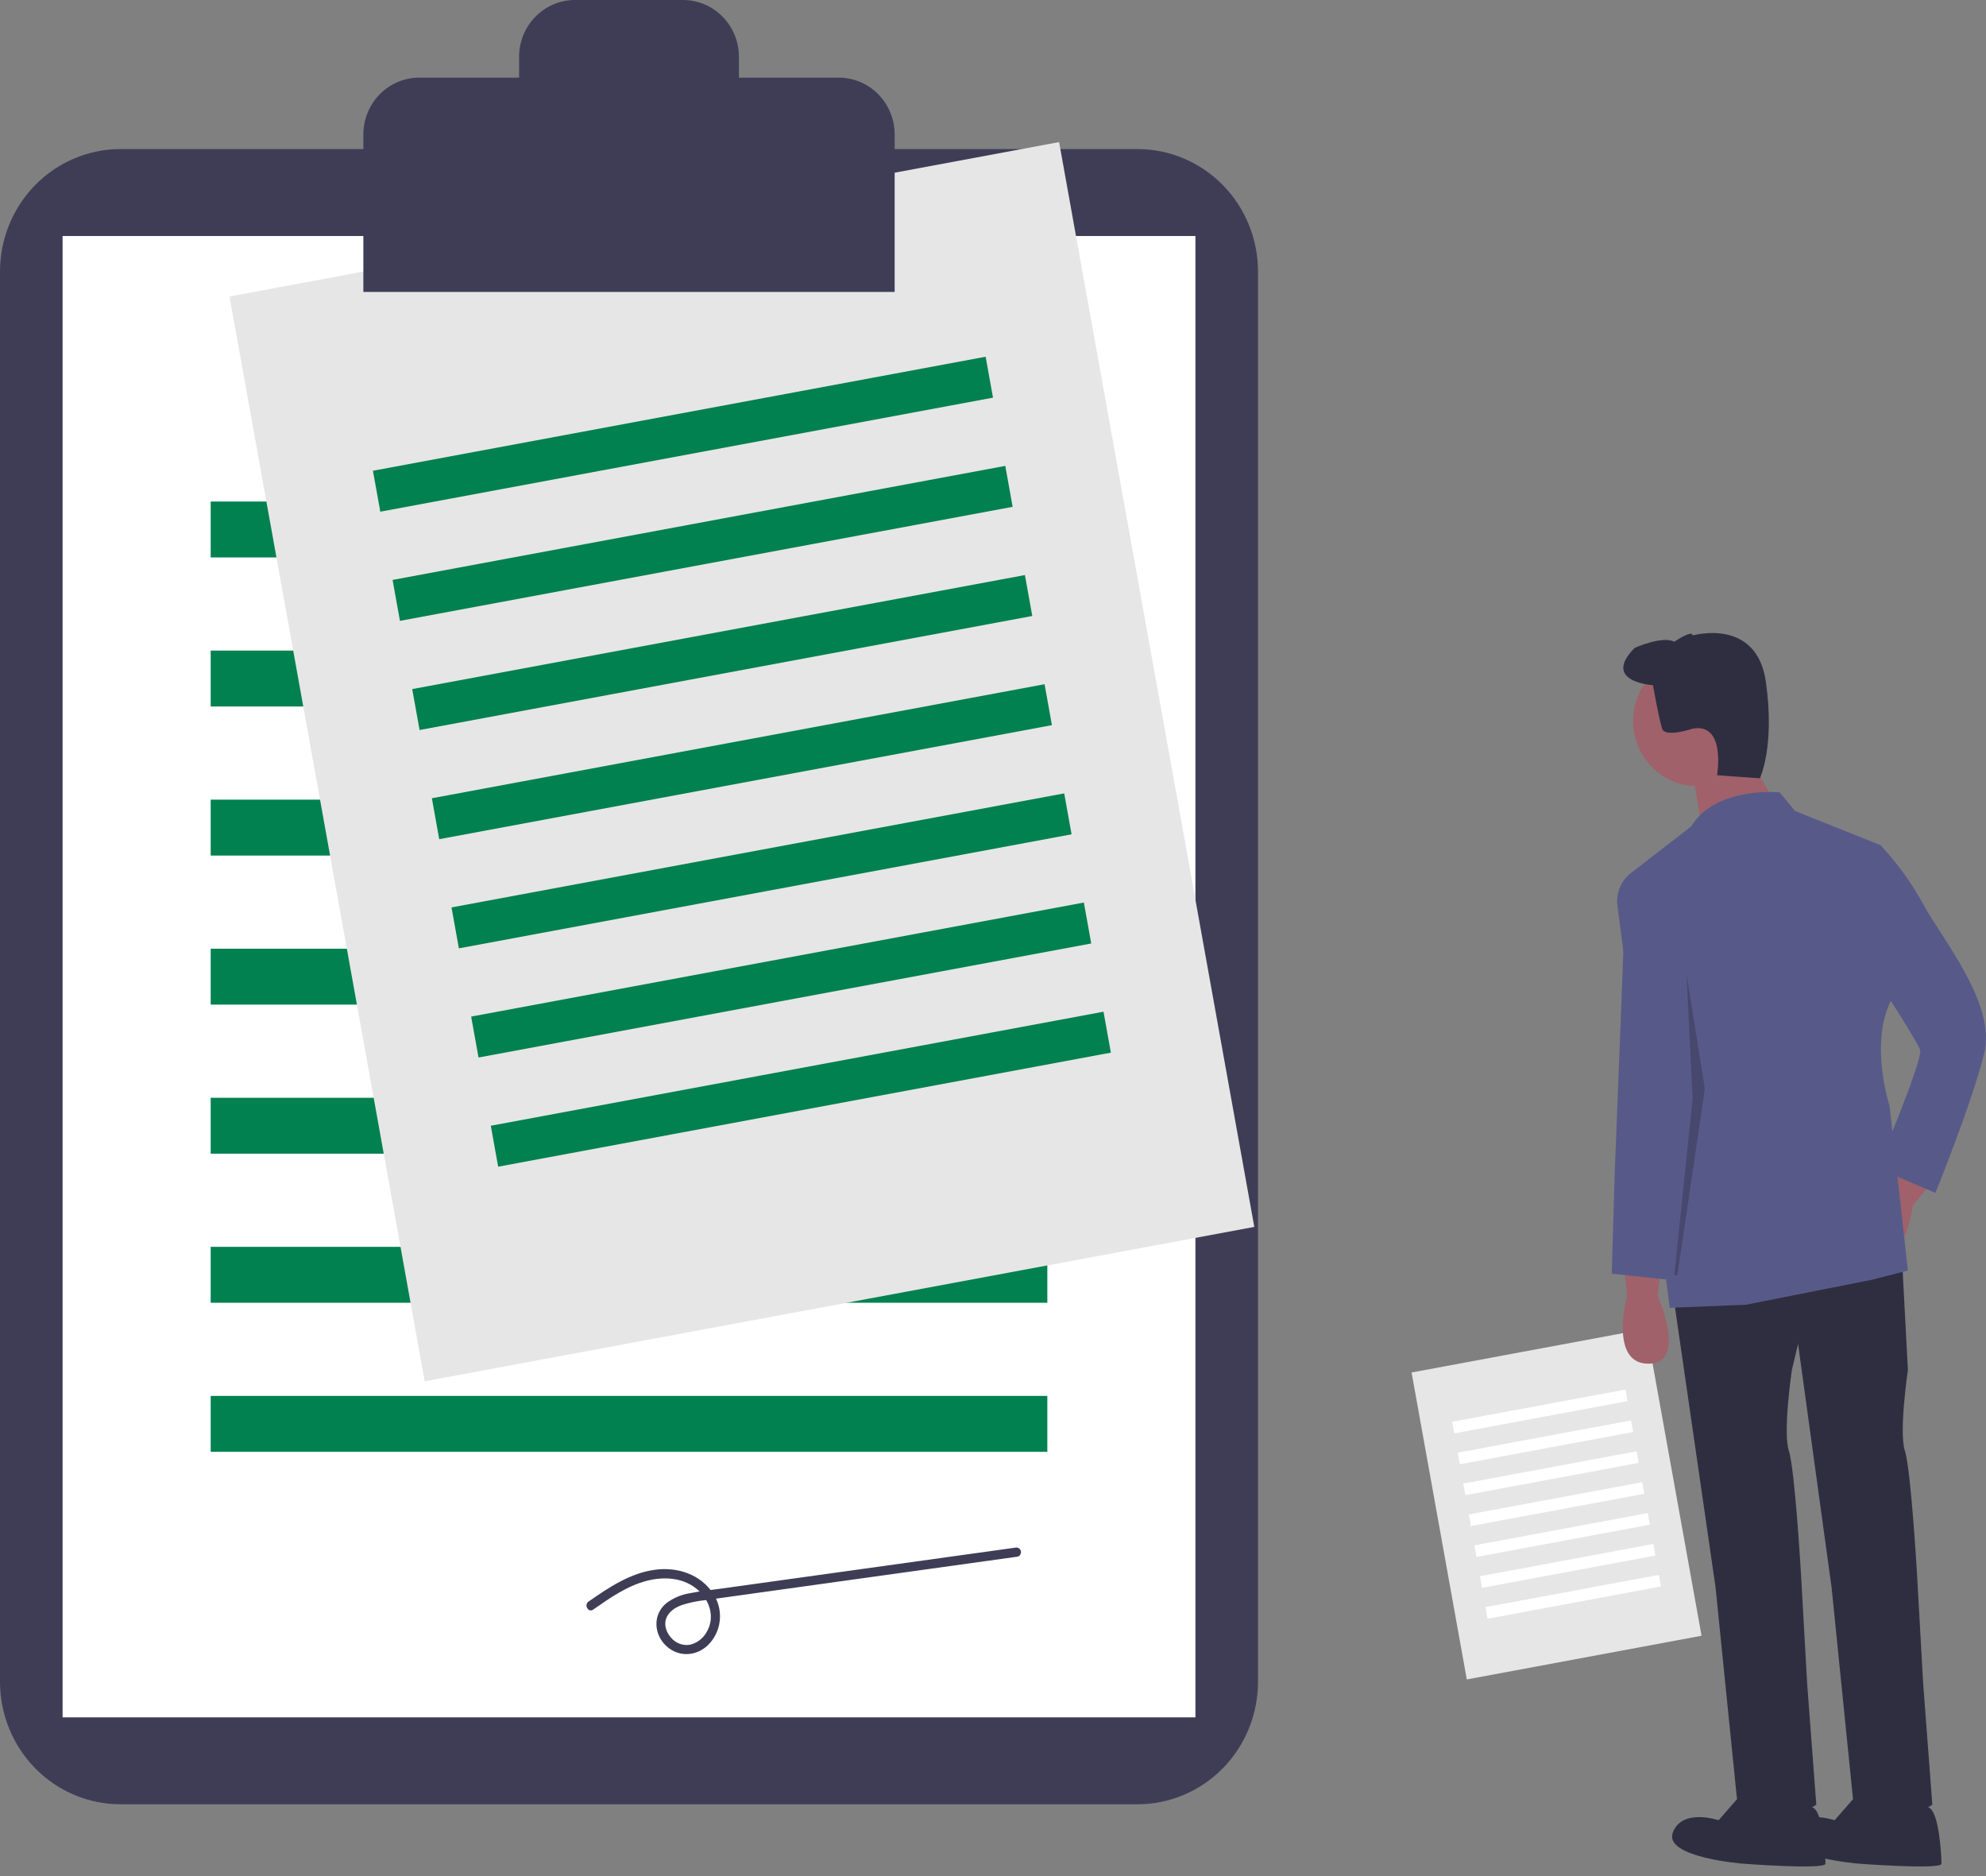 <svg width="180" height="170" viewBox="0 0 180 170" fill="none" xmlns="http://www.w3.org/2000/svg">
<rect x="0" y="0" width="180" height="170" fill="#808080" stroke="none"/>
<g clip-path="url(#clip0_1025_577)">
<path d="M10.91 13.507C8.017 13.511 5.244 14.681 3.199 16.76C1.154 18.84 0.003 21.659 0 24.601V152.4C0.003 155.341 1.154 158.161 3.199 160.24C5.244 162.32 8.017 163.49 10.91 163.493H103.11C106.002 163.49 108.775 162.32 110.821 160.24C112.866 158.161 114.016 155.341 114.02 152.4V24.601C114.016 21.659 112.866 18.84 110.821 16.76C108.775 14.681 106.002 13.511 103.11 13.507H10.91Z" fill="#3F3D56"/>
<path d="M108.346 21.386H5.673V155.614H108.346V21.386Z" fill="white"/>
<path d="M94.924 45.446H19.096V50.511H94.924V45.446Z" fill="#00814F"/>
<path d="M94.924 58.953H19.096V64.018H94.924V58.953Z" fill="#00814F"/>
<path d="M94.924 72.46H19.096V77.526H94.924V72.46Z" fill="#00814F"/>
<path d="M94.924 85.967H19.096V91.032H94.924V85.967Z" fill="#00814F"/>
<path d="M94.924 99.475H19.096V104.54H94.924V99.475Z" fill="#00814F"/>
<path d="M94.924 112.982H19.096V118.047H94.924V112.982Z" fill="#00814F"/>
<path d="M94.924 126.489H19.096V131.554H94.924V126.489Z" fill="#00814F"/>
<path d="M95.991 12.875L20.8 26.867L38.492 125.166L113.683 111.175L95.991 12.875Z" fill="#E6E6E6"/>
<path d="M89.333 32.324L33.801 42.657L34.468 46.367L90 36.033L89.333 32.324Z" fill="#00814F"/>
<path d="M91.113 42.216L35.581 52.549L36.249 56.259L91.781 45.925L91.113 42.216Z" fill="#00814F"/>
<path d="M92.893 52.108L37.361 62.441L38.029 66.15L93.561 55.817L92.893 52.108Z" fill="#00814F"/>
<path d="M94.674 62L39.142 72.333L39.809 76.042L95.341 65.709L94.674 62Z" fill="#00814F"/>
<path d="M96.454 71.891L40.922 82.225L41.59 85.934L97.121 75.601L96.454 71.891Z" fill="#00814F"/>
<path d="M98.235 81.783L42.703 92.117L43.371 95.826L98.903 85.493L98.235 81.783Z" fill="#00814F"/>
<path d="M100.015 91.675L44.483 102.008L45.151 105.718L100.683 95.384L100.015 91.675Z" fill="#00814F"/>
<path d="M149.213 120.408L127.938 124.367L132.943 152.181L154.219 148.222L149.213 120.408Z" fill="#E6E6E6"/>
<path d="M147.329 125.911L131.616 128.834L131.805 129.884L147.518 126.96L147.329 125.911Z" fill="white"/>
<path d="M147.832 128.709L132.119 131.633L132.308 132.683L148.021 129.759L147.832 128.709Z" fill="white"/>
<path d="M148.336 131.509L132.623 134.433L132.812 135.482L148.525 132.558L148.336 131.509Z" fill="white"/>
<path d="M148.84 134.308L133.127 137.231L133.316 138.281L149.029 135.357L148.84 134.308Z" fill="white"/>
<path d="M149.344 137.106L133.631 140.03L133.82 141.08L149.533 138.156L149.344 137.106Z" fill="white"/>
<path d="M149.848 139.905L134.135 142.829L134.324 143.879L150.037 140.955L149.848 139.905Z" fill="white"/>
<path d="M150.352 142.705L134.639 145.628L134.828 146.678L150.541 143.754L150.352 142.705Z" fill="white"/>
<path d="M76.02 7.035H66.972V5.152C66.972 3.785 66.439 2.475 65.489 1.509C64.538 0.543 63.25 0 61.906 0H52.113C50.769 1.22809e-06 49.481 0.543 48.531 1.509C47.581 2.475 47.047 3.785 47.047 5.152V7.035H37.999C37.334 7.035 36.675 7.168 36.06 7.427C35.446 7.686 34.887 8.065 34.416 8.544C33.946 9.022 33.573 9.59 33.318 10.215C33.064 10.84 32.933 11.51 32.933 12.187V26.451H81.087V12.187C81.087 11.51 80.956 10.84 80.701 10.215C80.446 9.59 80.073 9.022 79.603 8.544C79.132 8.065 78.574 7.686 77.959 7.427C77.344 7.168 76.685 7.035 76.02 7.035Z" fill="#3F3D56"/>
<path d="M53.762 145.853C55.258 144.812 56.795 143.729 58.572 143.256C60.192 142.824 62.053 142.939 63.335 144.145C64.37 145.119 64.807 146.616 64.04 147.897C63.876 148.189 63.652 148.443 63.385 148.641C63.117 148.839 62.811 148.977 62.487 149.046C62.174 149.088 61.855 149.049 61.561 148.932C61.267 148.815 61.007 148.625 60.804 148.378C60.403 147.927 60.162 147.259 60.376 146.664C60.6 146.038 61.201 145.655 61.791 145.442C62.478 145.22 63.185 145.072 63.902 144.998L66.837 144.59L78.853 142.917L92.233 141.054C92.339 141.024 92.429 140.952 92.483 140.855C92.537 140.758 92.552 140.643 92.523 140.535C92.492 140.429 92.421 140.339 92.326 140.284C92.231 140.229 92.119 140.214 92.013 140.24L65.388 143.947C64.425 144.081 63.448 144.177 62.495 144.374C61.745 144.497 61.033 144.797 60.418 145.251C59.143 146.278 59.234 148.094 60.407 149.168C61.596 150.255 63.318 150.068 64.361 148.867C64.888 148.259 65.201 147.49 65.25 146.681C65.299 145.872 65.082 145.07 64.633 144.401C63.495 142.655 61.42 141.985 59.439 142.233C57.147 142.519 55.204 143.829 53.343 145.124C52.904 145.429 53.319 146.161 53.762 145.853Z" fill="#3F3D56"/>
<path d="M147.185 114.567L147.462 117.381C147.462 117.381 145.801 123.572 149.399 123.572C152.997 123.572 150.229 117.381 150.229 117.381L150.506 115.13L147.185 114.567Z" fill="#A0616A"/>
<path d="M172.322 105.192L171.052 107.708C171.052 107.708 166.353 111.991 169.374 113.977C172.396 115.962 173.377 109.235 173.377 109.235L174.811 107.498L172.322 105.192Z" fill="#A0616A"/>
<path d="M151.613 117.1L155.488 143.833L157.425 162.968C157.425 162.968 159.085 167.189 164.62 163.531L163.79 152.556L163.237 142.707C163.237 142.707 162.683 133.14 162.13 131.451C161.576 129.763 162.406 124.135 162.406 124.135L164.62 114.849L151.613 117.1Z" fill="#2F2E41"/>
<path d="M157.978 162.405L155.764 164.938C155.764 164.938 152.443 163.812 151.613 166.063C150.782 168.315 157.978 168.877 157.978 168.877C157.978 168.877 165.45 169.44 165.45 168.877C165.45 168.315 165.25 164.01 164.243 163.771C163.236 163.531 157.978 162.405 157.978 162.405Z" fill="#2F2E41"/>
<path d="M162.129 115.692L166.003 143.832L167.941 162.968C167.941 162.968 169.601 167.189 175.136 163.53L174.306 152.556L173.752 142.707C173.752 142.707 173.199 133.139 172.645 131.451C172.092 129.762 172.922 124.134 172.922 124.134L172.369 113.723L162.129 115.692Z" fill="#2F2E41"/>
<path d="M168.494 162.405L166.28 164.938C166.28 164.938 162.959 163.812 162.129 166.063C161.299 168.315 168.494 168.877 168.494 168.877C168.494 168.877 175.967 169.44 175.967 168.877C175.967 168.315 175.766 164.01 174.759 163.771C173.753 163.531 168.494 162.405 168.494 162.405Z" fill="#2F2E41"/>
<path d="M153.827 71.232C157.037 71.232 159.639 68.586 159.639 65.323C159.639 62.059 157.037 59.413 153.827 59.413C150.618 59.413 148.016 62.059 148.016 65.323C148.016 68.586 150.618 71.232 153.827 71.232Z" fill="#A0616A"/>
<path d="M158.117 67.996L160.608 72.217L154.242 75.031L153.412 69.965L158.117 67.996Z" fill="#A0616A"/>
<path d="M161.299 71.795C161.299 71.795 155.487 71.232 153.273 74.89L147.811 79.111C147.369 79.453 147.023 79.908 146.809 80.429C146.596 80.951 146.522 81.521 146.595 82.081L151.336 118.507L158.255 118.226L169.601 115.975L172.922 115.13L171.262 100.216C171.262 100.216 169.325 94.307 171.539 90.367L170.432 76.579L162.683 73.483L161.299 71.795Z" fill="#575A89"/>
<path d="M148.292 80.237L147.877 79.533C147.877 79.533 147.323 79.533 147.323 80.659C147.323 81.784 146.355 106.125 146.355 106.125L146.078 115.412L151.336 115.974L153.274 98.528L152.443 86.99L148.292 80.237Z" fill="#575A89"/>
<path d="M166.558 76.016L170.432 76.578C171.942 78.186 173.244 79.983 174.307 81.925C175.967 85.02 180.948 90.93 179.841 95.432C178.734 99.935 175.414 108.095 175.414 108.095L170.155 105.844C170.155 105.844 174.307 95.995 174.03 95.151C173.753 94.307 170.432 89.241 170.432 89.241L166.558 76.016Z" fill="#575A89"/>
<path d="M149.814 62.087C149.814 62.087 145.109 61.805 148.153 58.71C148.153 58.71 150.644 57.584 151.751 58.147C151.751 58.147 153.411 57.021 153.411 57.584C153.411 57.584 159.223 55.896 160.053 61.805C160.884 67.715 159.5 70.528 159.5 70.528L155.625 70.247C155.625 70.247 156.456 65.463 153.411 66.026C153.411 66.026 150.921 66.87 150.644 66.026C150.367 65.182 149.814 62.087 149.814 62.087Z" fill="#2F2E41"/>
<path opacity="0.2" d="M152.028 115.552L154.518 98.668L152.858 88.256L153.411 99.581L151.751 115.552H152.028Z" fill="black"/>
</g>
<defs>
<clipPath id="clip0_1025_577">
<rect width="180" height="169.128" fill="white"/>
</clipPath>
</defs>
</svg>
